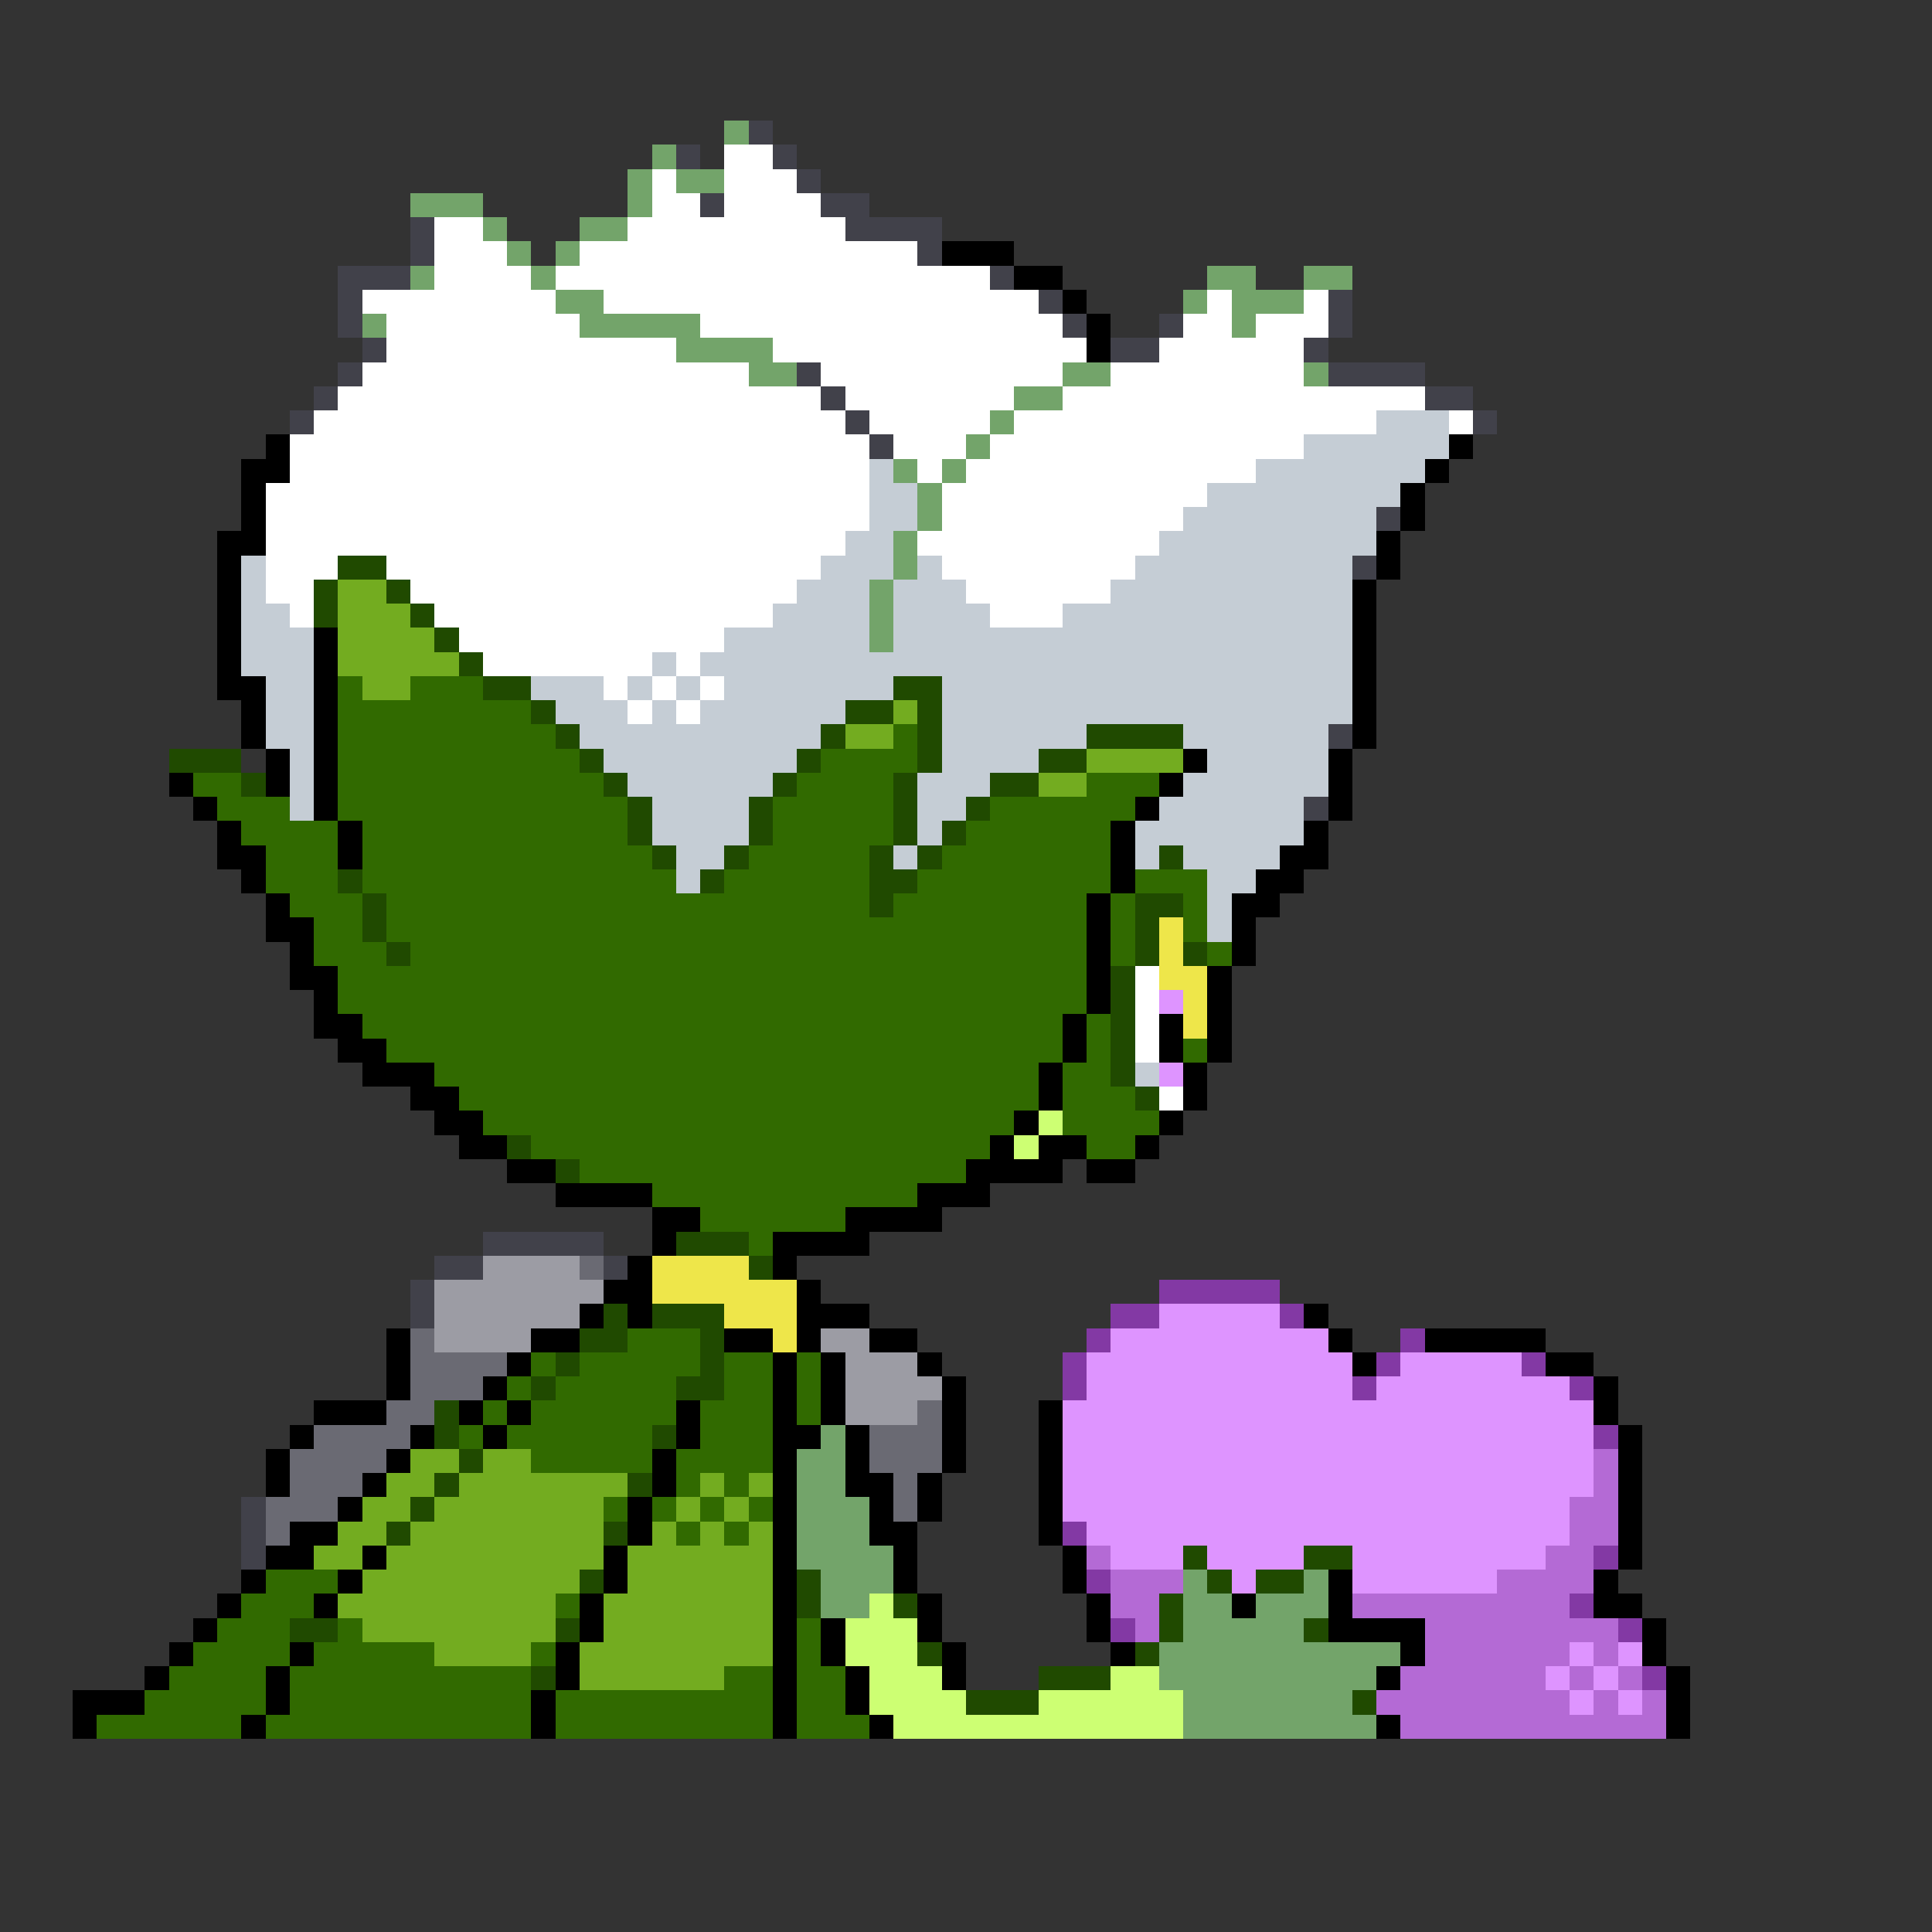 <svg xmlns="http://www.w3.org/2000/svg" viewBox="0 -0.5 80 80" shape-rendering="crispEdges">
<rect x="0" y="-0.5" width="80" height="80" fill="#333333" stroke="none"/>
<path stroke="#73a46a" d="M30 5h1M27 6h1M26 7h1M28 7h2M17 8h3M26 8h1M20 9h1M24 9h2M21 10h1M23 10h1M17 11h1M22 11h1M50 11h2M54 11h2M23 12h2M49 12h1M51 12h3M15 13h1M24 13h5M51 13h1M28 14h4M31 15h2M44 15h2M54 15h1M42 16h2M41 17h1M40 18h1M37 19h1M39 19h1M38 20h1M38 21h1M37 22h1M37 23h1M36 24h1M36 25h1M36 26h1M34 59h1M33 60h2M33 61h2M33 62h3M33 63h3M33 64h4M34 65h3M49 65h1M54 65h1M34 66h2M49 66h2M52 66h3M49 67h5M48 68h10M48 69h9M49 70h7M49 71h8" />
<path stroke="#41414a" d="M31 5h1M28 6h1M32 6h1M33 7h1M29 8h1M34 8h2M17 9h1M35 9h4M17 10h1M38 10h1M14 11h3M41 11h1M14 12h1M43 12h1M55 12h1M14 13h1M44 13h1M48 13h1M55 13h1M15 14h1M46 14h2M54 14h1M14 15h1M33 15h1M55 15h4M13 16h1M34 16h1M59 16h2M12 17h1M35 17h1M61 17h1M36 18h1M57 21h1M56 23h1M55 30h1M54 33h1M20 51h5M18 52h2M25 52h1M17 53h1M17 54h1M10 62h1M10 63h1M10 64h1" />
<path stroke="#ffffff" d="M30 6h2M27 7h1M30 7h3M27 8h2M30 8h4M18 9h2M26 9h9M18 10h3M24 10h14M18 11h4M23 11h18M15 12h8M25 12h18M50 12h1M54 12h1M16 13h8M29 13h15M49 13h2M52 13h3M16 14h12M32 14h13M48 14h6M15 15h16M34 15h10M46 15h8M14 16h20M35 16h7M44 16h15M13 17h22M36 17h5M42 17h15M60 17h1M12 18h24M37 18h3M41 18h13M12 19h24M38 19h1M40 19h12M11 20h25M39 20h11M11 21h25M39 21h10M11 22h24M38 22h10M11 23h3M16 23h18M39 23h8M11 24h2M17 24h16M40 24h6M12 25h1M18 25h14M41 25h3M19 26h11M20 27h7M28 27h1M25 28h1M27 28h1M29 28h1M26 29h1M28 29h1M47 40h1M47 41h1M47 42h1M47 43h1M48 45h1" />
<path stroke="#000000" d="M39 10h3M42 11h2M44 12h1M45 13h1M45 14h1M11 18h1M60 18h1M10 19h2M59 19h1M10 20h1M58 20h1M10 21h1M58 21h1M9 22h2M57 22h1M9 23h1M57 23h1M9 24h1M56 24h1M9 25h1M56 25h1M9 26h1M13 26h1M56 26h1M9 27h1M13 27h1M56 27h1M9 28h2M13 28h1M56 28h1M10 29h1M13 29h1M56 29h1M10 30h1M13 30h1M56 30h1M11 31h1M13 31h1M49 31h1M55 31h1M7 32h1M11 32h1M13 32h1M48 32h1M55 32h1M8 33h1M13 33h1M47 33h1M55 33h1M9 34h1M14 34h1M46 34h1M54 34h1M9 35h2M14 35h1M46 35h1M53 35h2M10 36h1M46 36h1M52 36h2M11 37h1M45 37h1M51 37h2M11 38h2M45 38h1M51 38h1M12 39h1M45 39h1M51 39h1M12 40h2M45 40h1M50 40h1M13 41h1M45 41h1M50 41h1M13 42h2M44 42h1M48 42h1M50 42h1M14 43h2M44 43h1M48 43h1M50 43h1M15 44h3M43 44h1M49 44h1M17 45h2M43 45h1M49 45h1M18 46h2M42 46h1M48 46h1M19 47h2M41 47h1M43 47h2M47 47h1M21 48h2M40 48h4M45 48h2M23 49h4M38 49h3M27 50h2M35 50h4M27 51h1M32 51h4M26 52h1M32 52h1M25 53h2M33 53h1M24 54h1M26 54h1M33 54h3M54 54h1M16 55h1M22 55h2M30 55h2M33 55h1M36 55h2M55 55h1M59 55h5M16 56h1M21 56h1M32 56h1M34 56h1M38 56h1M56 56h1M64 56h2M16 57h1M20 57h1M32 57h1M34 57h1M39 57h1M66 57h1M13 58h3M19 58h1M21 58h1M28 58h1M32 58h1M34 58h1M39 58h1M43 58h1M66 58h1M12 59h1M17 59h1M20 59h1M28 59h1M32 59h2M35 59h1M39 59h1M43 59h1M67 59h1M11 60h1M16 60h1M27 60h1M32 60h1M35 60h1M39 60h1M43 60h1M67 60h1M11 61h1M15 61h1M27 61h1M32 61h1M35 61h2M38 61h1M43 61h1M67 61h1M14 62h1M26 62h1M32 62h1M36 62h1M38 62h1M43 62h1M67 62h1M12 63h2M26 63h1M32 63h1M36 63h2M43 63h1M67 63h1M11 64h2M15 64h1M25 64h1M32 64h1M37 64h1M44 64h1M67 64h1M10 65h1M14 65h1M25 65h1M32 65h1M37 65h1M44 65h1M55 65h1M66 65h1M9 66h1M13 66h1M24 66h1M32 66h1M38 66h1M45 66h1M51 66h1M55 66h1M66 66h2M8 67h1M24 67h1M32 67h1M34 67h1M38 67h1M45 67h1M55 67h4M68 67h1M7 68h1M12 68h1M23 68h1M32 68h1M34 68h1M39 68h1M46 68h1M58 68h1M68 68h1M6 69h1M11 69h1M23 69h1M32 69h1M35 69h1M39 69h1M57 69h1M69 69h1M3 70h3M11 70h1M22 70h1M32 70h1M35 70h1M69 70h1M3 71h1M10 71h1M22 71h1M32 71h1M36 71h1M57 71h1M69 71h1" />
<path stroke="#c5cdd5" d="M57 17h3M54 18h6M36 19h1M52 19h7M36 20h2M50 20h8M36 21h2M49 21h8M35 22h2M48 22h9M10 23h1M34 23h3M38 23h1M47 23h9M10 24h1M33 24h3M37 24h3M46 24h10M10 25h2M32 25h4M37 25h4M44 25h12M10 26h3M30 26h6M37 26h19M10 27h3M27 27h1M29 27h27M11 28h2M22 28h3M26 28h1M28 28h1M30 28h7M39 28h17M11 29h2M23 29h3M27 29h1M29 29h6M39 29h17M11 30h2M24 30h10M39 30h6M49 30h6M12 31h1M25 31h8M39 31h4M50 31h5M12 32h1M26 32h6M38 32h3M49 32h6M12 33h1M27 33h4M38 33h2M48 33h6M27 34h4M38 34h1M47 34h7M28 35h2M37 35h1M47 35h1M49 35h4M28 36h1M50 36h2M50 37h1M50 38h1M47 44h1" />
<path stroke="#204a00" d="M14 23h2M13 24h1M16 24h1M13 25h1M17 25h1M18 26h1M19 27h1M20 28h2M37 28h2M22 29h1M35 29h2M38 29h1M23 30h1M34 30h1M38 30h1M45 30h4M7 31h3M24 31h1M33 31h1M38 31h1M43 31h2M10 32h1M25 32h1M32 32h1M37 32h1M41 32h2M26 33h1M31 33h1M37 33h1M40 33h1M26 34h1M31 34h1M37 34h1M39 34h1M27 35h1M30 35h1M36 35h1M38 35h1M48 35h1M14 36h1M29 36h1M36 36h2M15 37h1M36 37h1M47 37h2M15 38h1M47 38h1M16 39h1M47 39h1M49 39h1M46 40h1M46 41h1M46 42h1M46 43h1M46 44h1M47 45h1M21 47h1M23 48h1M28 51h3M31 52h1M25 54h1M27 54h3M24 55h2M29 55h1M23 56h1M29 56h1M22 57h1M28 57h2M18 58h1M18 59h1M27 59h1M19 60h1M18 61h1M26 61h1M17 62h1M16 63h1M25 63h1M49 64h1M54 64h2M24 65h1M33 65h1M50 65h1M52 65h2M33 66h1M37 66h1M48 66h1M12 67h2M23 67h1M48 67h1M54 67h1M38 68h1M47 68h1M22 69h1M43 69h3M40 70h3M56 70h1" />
<path stroke="#73ac20" d="M14 24h2M14 25h3M14 26h4M14 27h5M15 28h2M37 29h1M35 30h2M45 31h4M43 32h2M17 60h2M20 60h2M16 61h2M19 61h7M29 61h1M31 61h1M15 62h2M18 62h7M28 62h1M30 62h1M14 63h2M17 63h8M27 63h1M29 63h1M31 63h1M13 64h2M16 64h9M26 64h6M15 65h9M26 65h6M14 66h9M25 66h7M15 67h8M25 67h7M18 68h4M24 68h8M24 69h6" />
<path stroke="#316a00" d="M14 28h1M17 28h3M14 29h8M14 30h9M37 30h1M14 31h10M34 31h4M8 32h2M14 32h11M33 32h4M45 32h3M9 33h3M14 33h12M32 33h5M41 33h6M10 34h4M15 34h11M32 34h5M40 34h6M11 35h3M15 35h12M31 35h5M39 35h7M11 36h3M15 36h13M30 36h6M38 36h8M47 36h3M12 37h3M16 37h20M37 37h8M46 37h1M49 37h1M13 38h2M16 38h29M46 38h1M49 38h1M13 39h3M17 39h28M46 39h1M50 39h1M14 40h31M14 41h31M15 42h29M45 42h1M16 43h28M45 43h1M49 43h1M18 44h25M44 44h2M19 45h24M44 45h3M20 46h22M44 46h4M22 47h19M45 47h2M24 48h16M27 49h11M29 50h6M31 51h1M26 55h3M22 56h1M24 56h5M30 56h2M33 56h1M21 57h1M23 57h5M30 57h2M33 57h1M20 58h1M22 58h6M29 58h3M33 58h1M19 59h1M21 59h6M29 59h3M22 60h5M28 60h4M28 61h1M30 61h1M25 62h1M27 62h1M29 62h1M31 62h1M28 63h1M30 63h1M11 65h3M10 66h3M23 66h1M9 67h3M14 67h1M33 67h1M8 68h4M13 68h5M22 68h1M33 68h1M7 69h4M12 69h10M30 69h2M33 69h2M6 70h5M12 70h10M23 70h9M33 70h2M4 71h6M11 71h11M23 71h9M33 71h3" />
<path stroke="#eee64a" d="M48 38h1M48 39h1M48 40h2M49 41h1M49 42h1M27 52h4M27 53h6M30 54h3M32 55h1" />
<path stroke="#de94ff" d="M48 41h1M48 44h1M48 54h5M46 55h9M45 56h11M58 56h5M45 57h11M57 57h8M44 58h22M44 59h22M44 60h22M44 61h22M44 62h21M45 63h20M46 64h3M50 64h4M56 64h8M51 65h1M56 65h6M65 68h1M67 68h1M64 69h1M66 69h1M65 70h1M67 70h1" />
<path stroke="#cdff73" d="M43 46h1M42 47h1M36 66h1M35 67h3M35 68h3M36 69h3M46 69h2M36 70h4M43 70h6M37 71h12" />
<path stroke="#9c9ca4" d="M20 52h4M18 53h7M18 54h6M18 55h4M34 55h2M35 56h3M35 57h4M35 58h3" />
<path stroke="#6a6a73" d="M24 52h1M17 55h1M17 56h4M17 57h3M16 58h2M38 58h1M13 59h4M36 59h3M12 60h4M36 60h3M12 61h3M37 61h1M11 62h3M37 62h1M11 63h1" />
<path stroke="#8339a4" d="M48 53h5M46 54h2M53 54h1M45 55h1M58 55h1M44 56h1M57 56h1M63 56h1M44 57h1M56 57h1M65 57h1M66 59h1M44 63h1M66 64h1M45 65h1M65 66h1M46 67h1M67 67h1M68 69h1" />
<path stroke="#b46ad5" d="M66 60h1M66 61h1M65 62h2M65 63h2M45 64h1M64 64h2M46 65h3M62 65h4M46 66h2M56 66h9M47 67h1M59 67h8M59 68h6M66 68h1M58 69h6M65 69h1M67 69h1M57 70h8M66 70h1M68 70h1M58 71h11" />
</svg>